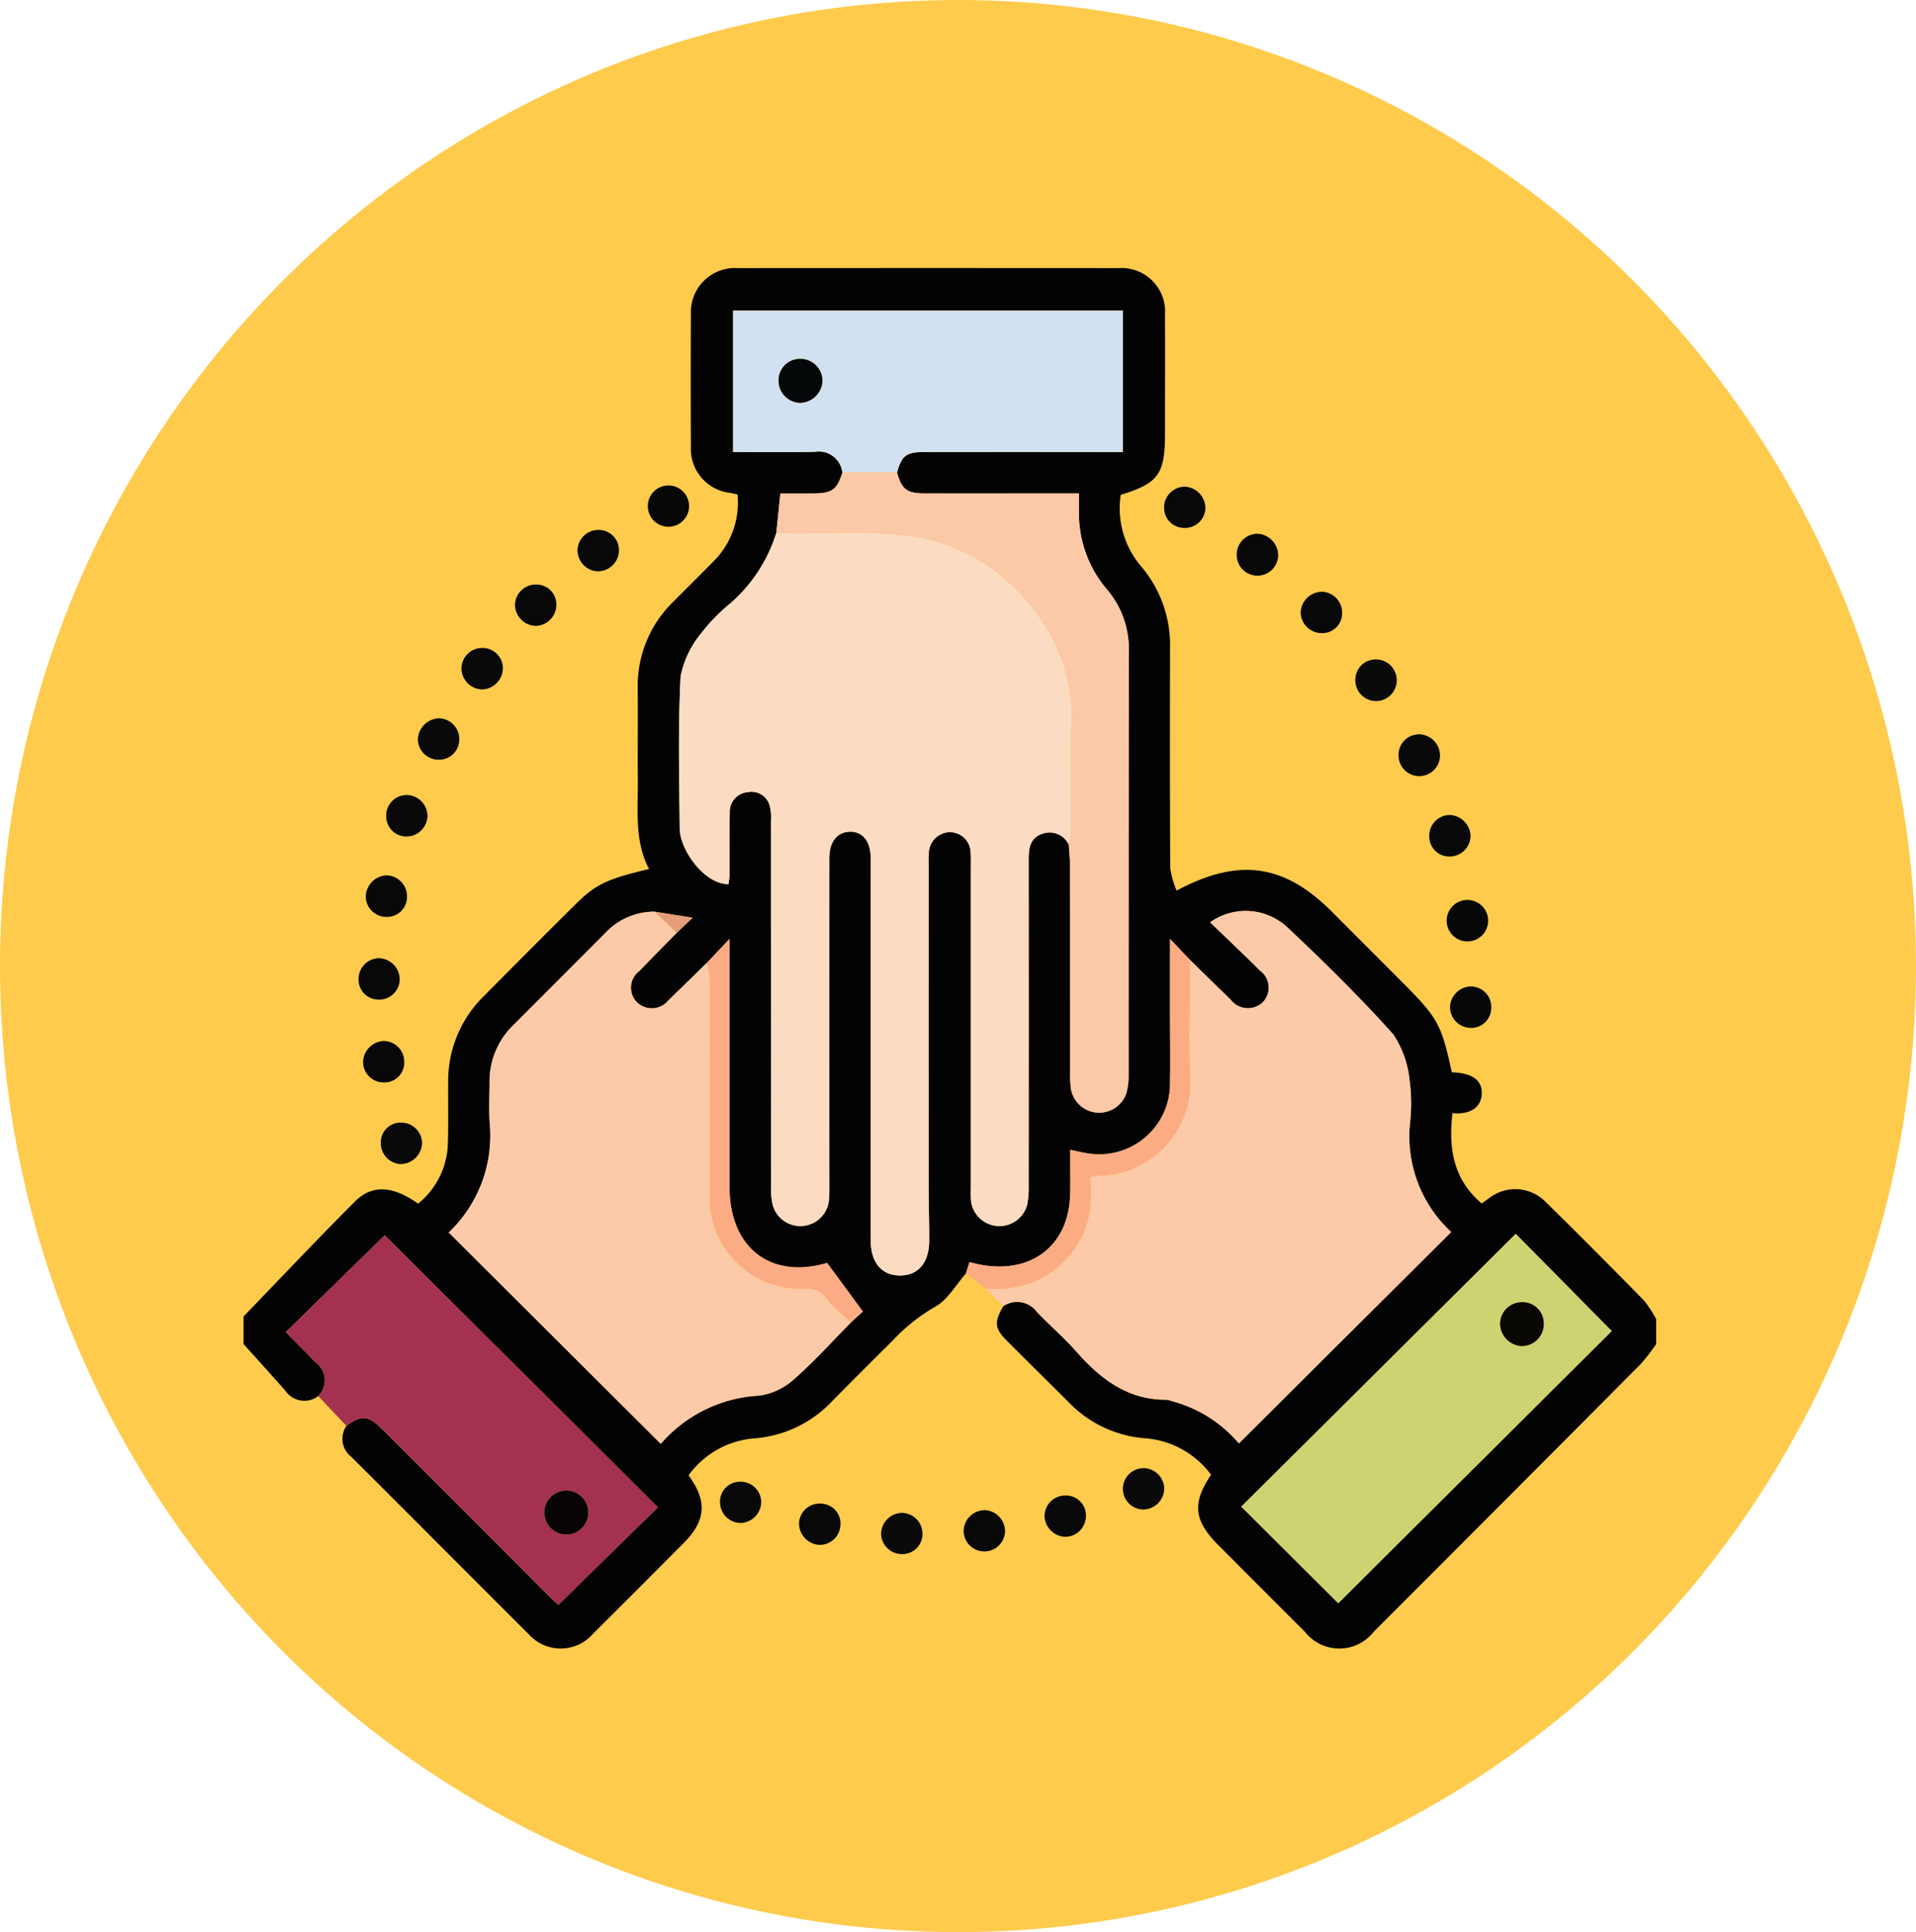 <svg xmlns="http://www.w3.org/2000/svg" width="118" height="119" viewBox="0 0 118 119">
  <g id="Grupo_166666" data-name="Grupo 166666" transform="translate(3526 11231)">
    <ellipse id="Elipse_4767" data-name="Elipse 4767" cx="59" cy="59.5" rx="59" ry="59.5" transform="translate(-3526 -11231)" fill="#ffb500" opacity="0.7"/>
    <g id="Grupo_165754" data-name="Grupo 165754" transform="translate(-3511 -11220.475)">
      <g id="Grupo_165086" data-name="Grupo 165086" transform="translate(0 5.983)">
        <path id="Trazado_146771" data-name="Trazado 146771" d="M0,70.556c2.289-2.372,4.552-4.772,6.881-7.1,1.043-1.044,2.346-.939,3.868.153a4.916,4.916,0,0,0,1.831-3.651c.043-1.273.01-2.548.022-3.821a7.3,7.3,0,0,1,2.157-5.273c1.916-1.928,3.829-3.858,5.763-5.767,1.192-1.176,1.914-1.495,4.45-2.1-.907-1.735-.678-3.607-.692-5.451-.014-1.9.009-3.794-.006-5.69a7.224,7.224,0,0,1,2.205-5.333c.817-.824,1.645-1.638,2.457-2.467A5.1,5.1,0,0,0,30.42,19.92l-.489-.094a2.716,2.716,0,0,1-2.379-2.839q-.022-4.077,0-8.153a2.715,2.715,0,0,1,2.9-2.846q11.721-.008,23.441,0a2.684,2.684,0,0,1,2.856,2.879c.01,2.435,0,4.869,0,7.3,0,2.515-.391,3.061-2.728,3.787a5.5,5.5,0,0,0,1.266,4.412,7.486,7.486,0,0,1,1.771,5.089c-.007,4.5-.013,9,.015,13.5a5.435,5.435,0,0,0,.393,1.372c3.835-2.053,6.634-1.632,9.555,1.295q2.16,2.164,4.32,4.328c2.225,2.233,2.42,2.589,3.073,5.571,1.245.031,1.876.484,1.843,1.321s-.716,1.3-1.806,1.189c-.238,2.107.012,4.048,1.8,5.564.137-.1.29-.2.441-.31a2.616,2.616,0,0,1,3.491.209c2.043,2,4.056,4.031,6.058,6.073A6.938,6.938,0,0,1,87,70.726v1.529a12.428,12.428,0,0,1-.967,1.245Q77.826,81.751,69.6,89.979a2.69,2.69,0,0,1-4.233,0q-2.676-2.67-5.343-5.349c-1.508-1.514-1.613-2.583-.438-4.324a5.55,5.55,0,0,0-4.024-2.244A7.29,7.29,0,0,1,50.83,75.85c-1.264-1.259-2.534-2.512-3.795-3.774-.787-.787-.823-1.164-.239-2.157a1.513,1.513,0,0,1,2.048.341c.8.842,1.686,1.6,2.453,2.469,1.495,1.692,3.173,2.981,5.567,2.957a1.47,1.47,0,0,1,.326.089,8.146,8.146,0,0,1,4.11,2.6L74.374,65.353A8.006,8.006,0,0,1,71.841,58.6a10.438,10.438,0,0,0-.027-2.541A6.2,6.2,0,0,0,70.8,53.175c-2.075-2.314-4.3-4.5-6.566-6.632a3.773,3.773,0,0,0-4.707-.264c1.03.995,2.057,1.963,3.057,2.96a1.3,1.3,0,0,1,.145,2.006,1.341,1.341,0,0,1-1.95-.214c-.831-.805-1.657-1.617-2.484-2.426l-1.235-1.3c0,1.646,0,3.057,0,4.467,0,1.441.02,2.883,0,4.324a4.353,4.353,0,0,1-4.936,4.436c-.378-.043-.749-.145-1.208-.236,0,.381,0,.688,0,.994-.008.734.032,1.473-.036,2.2-.288,3.094-2.887,4.672-6.17,3.718l-.219.7c-.628.706-1.134,1.639-1.915,2.06a11.065,11.065,0,0,0-2.556,2.029Q38.121,73.88,36.24,75.78a7.319,7.319,0,0,1-4.779,2.284,5.515,5.515,0,0,0-4.055,2.278c1.159,1.585,1.075,2.784-.289,4.157q-2.781,2.8-5.578,5.583a2.64,2.64,0,0,1-3.985.036C13.906,86.486,10.28,82.83,6.634,79.2a1.4,1.4,0,0,1-.3-1.9c.89-.687,1.353-.654,2.192.184q5.162,5.162,10.319,10.329c.214.214.441.414.539.506l6.134-6.011L8.695,65.558,2.608,71.513a.114.114,0,0,0,.027.043c.6.6,1.195,1.205,1.787,1.813A1.368,1.368,0,0,1,4.6,75.459a1.414,1.414,0,0,1-2.026-.33C1.726,74.165.86,73.213,0,72.255v-1.7M40.247,18.574c.292-1.044.562-1.256,1.685-1.258q5.644-.008,11.289,0h.933V8.606H30.148v8.708c1.709,0,3.371.026,5.032-.01a1.462,1.462,0,0,1,1.7,1.271c-.342,1.065-.633,1.281-1.756,1.289-.691.005-1.382,0-2.064,0-.092.884-.172,1.66-.252,2.435a9.473,9.473,0,0,1-2.839,4.343,11.005,11.005,0,0,0-1.774,1.82,5.978,5.978,0,0,0-1.281,2.68c-.159,3.106-.087,6.225-.054,9.338.015,1.411,1.584,3.484,3.009,3.444.02-.207.058-.422.059-.637.007-1.246-.017-2.492.015-3.737a1.208,1.208,0,0,1,1.106-1.288,1.165,1.165,0,0,1,1.343.794,2.942,2.942,0,0,1,.086,1.006q.006,11.254.007,22.507a4.53,4.53,0,0,0,.095,1.091,1.768,1.768,0,0,0,3.474-.3c.029-.309.022-.622.022-.933q0-10.065,0-20.129c0-.99.491-1.583,1.263-1.6s1.263.574,1.284,1.558c0,.226,0,.453,0,.679q0,11.466,0,22.932c0,1.382.693,2.178,1.832,2.164,1.1-.014,1.762-.791,1.77-2.134.006-1.132-.036-2.264-.036-3.4q-.006-9.852,0-19.7c0-.255-.014-.511.011-.764a1.321,1.321,0,0,1,1.3-1.309,1.286,1.286,0,0,1,1.278,1.312c.022.253.009.509.009.764q0,9.937,0,19.874a7.333,7.333,0,0,0,.012.764,1.765,1.765,0,0,0,3.46.227,5.511,5.511,0,0,0,.092-1.18q.008-10.065,0-20.129c0-.665.108-1.273.814-1.522a1.312,1.312,0,0,1,1.657.662c.026.451.074.9.075,1.353q.009,6.33.006,12.659a6.913,6.913,0,0,0,.047,1.016,1.765,1.765,0,0,0,3.424.248,4.363,4.363,0,0,0,.127-1.172q.01-13,.013-26a5.654,5.654,0,0,0-1.345-3.825A7.207,7.207,0,0,1,51.447,21.1c-.005-.388,0-.777,0-1.237H50.419c-2.832,0-5.664,0-8.5,0-1.075,0-1.394-.261-1.676-1.288M25.314,45.624a4.139,4.139,0,0,0-3.025,1.309q-2.854,2.852-5.7,5.709a4.81,4.81,0,0,0-1.433,3.516c-.005.821-.043,1.645.006,2.463a8.227,8.227,0,0,1-2.522,6.763c-.03.029-.018.1,0,0L25.695,78.4a8.618,8.618,0,0,1,6.076-2.971,4.023,4.023,0,0,0,2.105-.986c1.25-1.1,2.369-2.344,3.541-3.529l.723-.664-2.2-2.989c-3.446,1.019-6.008-.9-6.009-4.676q0-7.13,0-14.259v-1.02l-1.4,1.481c-.783.764-1.56,1.535-2.35,2.291a1.315,1.315,0,0,1-1.942.13,1.278,1.278,0,0,1,.145-1.934c.759-.789,1.53-1.566,2.3-2.349L27.654,46l-2.339-.375m42.1,42.591L84.259,71.451l-5.911-5.985-16.9,16.8,5.965,5.944" transform="translate(0 -5.983)" fill="#040303"/>
        <path id="Trazado_146773" data-name="Trazado 146773" d="M419.856,174.988a1.311,1.311,0,0,1,1.3,1.289,1.276,1.276,0,0,1-2.552.021,1.262,1.262,0,0,1,1.254-1.31" transform="translate(-347.472 -146.27)" fill="#090909"/>
        <path id="Trazado_146774" data-name="Trazado 146774" d="M362.5,103.589a1.276,1.276,0,0,1-2.552.032,1.281,1.281,0,0,1,1.25-1.322,1.331,1.331,0,0,1,1.3,1.29" transform="translate(-298.782 -85.933)" fill="#080808"/>
        <path id="Trazado_146775" data-name="Trazado 146775" d="M384.438,125.864a1.3,1.3,0,0,1-1.3-1.277,1.326,1.326,0,0,1,1.317-1.272,1.283,1.283,0,0,1,1.234,1.254,1.222,1.222,0,0,1-1.249,1.295" transform="translate(-318.034 -103.377)" fill="#080808"/>
        <path id="Trazado_146776" data-name="Trazado 146776" d="M42.925,258.665a1.228,1.228,0,0,1-1.241-1.3,1.277,1.277,0,0,1,1.234-1.249,1.316,1.316,0,0,1,1.3,1.284,1.266,1.266,0,0,1-1.3,1.27" transform="translate(-34.601 -213.609)" fill="#080808"/>
        <path id="Trazado_146777" data-name="Trazado 146777" d="M54.242,198.264a1.3,1.3,0,0,1-1.3,1.28,1.246,1.246,0,0,1-1.244-1.227,1.27,1.27,0,0,1,1.237-1.329,1.3,1.3,0,0,1,1.306,1.276" transform="translate(-42.914 -164.532)" fill="#090909"/>
        <path id="Trazado_146778" data-name="Trazado 146778" d="M80.224,143.685a1.261,1.261,0,0,1,1.312,1.249,1.331,1.331,0,0,1-1.284,1.308,1.31,1.31,0,0,1-1.266-1.23,1.273,1.273,0,0,1,1.238-1.327" transform="translate(-65.563 -120.286)" fill="#090909"/>
        <path id="Trazado_146779" data-name="Trazado 146779" d="M45.847,287.44a1.22,1.22,0,0,1-1.284,1.258,1.265,1.265,0,0,1-1.252-1.229,1.328,1.328,0,0,1,1.264-1.324,1.274,1.274,0,0,1,1.272,1.3" transform="translate(-35.951 -238.539)" fill="#080808"/>
        <path id="Trazado_146780" data-name="Trazado 146780" d="M431.029,206.8a1.228,1.228,0,0,1-1.276-1.272,1.27,1.27,0,0,1,1.282-1.284,1.34,1.34,0,0,1,1.259,1.251,1.282,1.282,0,0,1-1.265,1.305" transform="translate(-356.729 -170.557)" fill="#080808"/>
        <path id="Trazado_146781" data-name="Trazado 146781" d="M50.984,318.292a1.286,1.286,0,0,1-1.239-1.332,1.215,1.215,0,0,1,1.319-1.22A1.275,1.275,0,0,1,52.284,317a1.331,1.331,0,0,1-1.3,1.291" transform="translate(-41.292 -263.104)" fill="#090909"/>
        <path id="Trazado_146782" data-name="Trazado 146782" d="M149.061,86.044a1.271,1.271,0,1,1-2.541-.007,1.271,1.271,0,0,1,2.541.007" transform="translate(-121.623 -71.413)" fill="#070707"/>
        <path id="Trazado_146783" data-name="Trazado 146783" d="M100.91,121.991a1.3,1.3,0,0,1-1.3,1.269A1.324,1.324,0,0,1,98.364,122a1.283,1.283,0,0,1,1.281-1.288,1.223,1.223,0,0,1,1.266,1.277" transform="translate(-81.649 -101.219)" fill="#080808"/>
        <path id="Trazado_146784" data-name="Trazado 146784" d="M46.833,227.425a1.229,1.229,0,0,1-1.285,1.261,1.268,1.268,0,0,1-1.253-1.229,1.332,1.332,0,0,1,1.264-1.328,1.283,1.283,0,0,1,1.274,1.3" transform="translate(-36.768 -188.722)" fill="#080808"/>
        <path id="Trazado_146785" data-name="Trazado 146785" d="M64.475,171.73a1.277,1.277,0,0,1-1.3-1.269,1.351,1.351,0,0,1,1.315-1.283,1.28,1.28,0,0,1,1.234,1.251,1.241,1.241,0,0,1-1.249,1.3" transform="translate(-52.44 -141.447)" fill="#0a0a0a"/>
        <path id="Trazado_146786" data-name="Trazado 146786" d="M439.81,267.633a1.233,1.233,0,0,1-1.253,1.295,1.288,1.288,0,0,1-1.283-1.289,1.319,1.319,0,0,1,1.237-1.263,1.258,1.258,0,0,1,1.3,1.258" transform="translate(-362.971 -222.128)" fill="#070707"/>
        <path id="Trazado_146787" data-name="Trazado 146787" d="M336.19,86.545a1.263,1.263,0,0,1-1.335,1.222,1.232,1.232,0,0,1-1.211-1.25,1.282,1.282,0,0,1,1.275-1.29,1.337,1.337,0,0,1,1.27,1.319" transform="translate(-276.951 -71.761)" fill="#080808"/>
        <path id="Trazado_146788" data-name="Trazado 146788" d="M122.307,103.456a1.308,1.308,0,0,1-1.276-1.31,1.286,1.286,0,0,1,1.33-1.243,1.249,1.249,0,0,1,1.223,1.249,1.3,1.3,0,0,1-1.277,1.3" transform="translate(-100.464 -84.773)" fill="#080808"/>
        <path id="Trazado_146789" data-name="Trazado 146789" d="M404.266,147.848a1.283,1.283,0,0,1,1.244,1.326,1.275,1.275,0,0,1-2.549-.075,1.25,1.25,0,0,1,1.305-1.251" transform="translate(-334.489 -123.742)" fill="#0a0a0a"/>
        <path id="Trazado_146790" data-name="Trazado 146790" d="M437.217,235.032a1.277,1.277,0,0,1,.111,2.552,1.277,1.277,0,1,1-.111-2.552" transform="translate(-361.9 -196.111)" fill="#070707"/>
        <path id="Trazado_146791" data-name="Trazado 146791" d="M181.811,121.176a1.312,1.312,0,0,0-1.657-.662c-.706.25-.814.858-.814,1.523q.008,10.065,0,20.129a5.513,5.513,0,0,1-.092,1.18,1.765,1.765,0,0,1-3.46-.227,7.33,7.33,0,0,1-.012-.764q0-9.937,0-19.874c0-.255.013-.511-.009-.764a1.286,1.286,0,0,0-1.278-1.311,1.32,1.32,0,0,0-1.3,1.309c-.025.253-.011.509-.012.764q0,9.852,0,19.7c0,1.132.043,2.264.036,3.4-.008,1.343-.668,2.121-1.77,2.134-1.139.014-1.831-.782-1.832-2.164q-.009-11.466,0-22.932c0-.227,0-.453,0-.68-.021-.984-.509-1.575-1.284-1.558s-1.262.61-1.263,1.6q-.009,10.065,0,20.129c0,.311.007.624-.022.933a1.768,1.768,0,0,1-3.474.3,4.53,4.53,0,0,1-.095-1.091q-.008-11.254-.007-22.507a2.942,2.942,0,0,0-.086-1.006,1.165,1.165,0,0,0-1.343-.794,1.208,1.208,0,0,0-1.106,1.288c-.032,1.245-.008,2.491-.015,3.737,0,.215-.039.43-.059.637-1.426.04-2.994-2.033-3.009-3.444-.033-3.113-.106-6.233.054-9.338a5.977,5.977,0,0,1,1.281-2.68,11.011,11.011,0,0,1,1.774-1.82,9.473,9.473,0,0,0,2.839-4.343c2.981.129,5.97-.247,8.947.314,5.11.963,9.336,5.976,9.23,11.042-.048,2.317,0,4.635-.015,6.953a5.626,5.626,0,0,1-.144.89" transform="translate(-130.986 -85.661)" fill="#fbdcc3"/>
        <path id="Trazado_146792" data-name="Trazado 146792" d="M270.069,263.349l-1.09-1.06.763,0a5.74,5.74,0,0,0,5.664-4.834,14.327,14.327,0,0,0,.015-2.072c.306-.032.445-.052.584-.061a5.717,5.717,0,0,0,5.574-5.911c-.1-2.454-.013-4.915-.009-7.373.828.809,1.653,1.621,2.485,2.426a1.341,1.341,0,0,0,1.95.214,1.3,1.3,0,0,0-.144-2.006c-1-1-2.027-1.965-3.057-2.96a3.773,3.773,0,0,1,4.707.264c2.267,2.13,4.492,4.318,6.566,6.632a6.2,6.2,0,0,1,1.012,2.881,10.429,10.429,0,0,1,.027,2.54,8.005,8.005,0,0,0,2.533,6.756L284.573,271.8a8.147,8.147,0,0,0-4.11-2.6,1.481,1.481,0,0,0-.326-.089c-2.394.024-4.073-1.265-5.567-2.957-.767-.868-1.655-1.627-2.453-2.469a1.514,1.514,0,0,0-2.048-.341" transform="translate(-223.274 -199.414)" fill="#fccaa9"/>
        <path id="Trazado_146793" data-name="Trazado 146793" d="M99.06,264.559c-1.172,1.186-2.291,2.433-3.541,3.529a4.024,4.024,0,0,1-2.105.986,8.618,8.618,0,0,0-6.076,2.971L74.277,259.031c-.014.1-.027.028,0,0a8.226,8.226,0,0,0,2.521-6.763c-.049-.818-.012-1.642-.006-2.463a4.81,4.81,0,0,1,1.433-3.516q2.856-2.85,5.7-5.708a4.139,4.139,0,0,1,3.025-1.309l1.361,1.3c-.766.782-1.537,1.56-2.3,2.349a1.278,1.278,0,0,0-.145,1.934,1.315,1.315,0,0,0,1.942-.129c.79-.757,1.567-1.527,2.35-2.291a5.152,5.152,0,0,1,.182.955c.012,4.574.006,9.147.015,13.721a3.912,3.912,0,0,0,.132,1.079,5.581,5.581,0,0,0,5.813,4.3,1.389,1.389,0,0,1,1.247.644,12.834,12.834,0,0,0,1.5,1.428" transform="translate(-61.643 -199.629)" fill="#fccaa9"/>
        <path id="Trazado_146794" data-name="Trazado 146794" d="M184.153,31.387a1.462,1.462,0,0,0-1.7-1.271c-1.661.037-3.323.01-5.032.01V21.419h24.005v8.708h-.933q-5.644,0-11.289,0c-1.123,0-1.393.214-1.685,1.258h-3.366M181.571,27.1a1.418,1.418,0,0,0,1.355-1.353,1.362,1.362,0,0,0-1.413-1.356,1.316,1.316,0,0,0-1.29,1.373,1.359,1.359,0,0,0,1.348,1.335" transform="translate(-147.272 -18.796)" fill="#d2e1f1"/>
        <path id="Trazado_146795" data-name="Trazado 146795" d="M19.074,368.323l-1.734-1.838a1.369,1.369,0,0,0-.182-2.091c-.592-.608-1.191-1.209-1.787-1.813a.115.115,0,0,1-.027-.043l6.087-5.955,16.826,16.749-6.134,6.011c-.1-.092-.325-.292-.539-.506q-5.16-5.164-10.319-10.329c-.839-.839-1.3-.871-2.192-.184m14.9,5.314a1.354,1.354,0,0,0-2.708.041,1.354,1.354,0,1,0,2.708-.041" transform="translate(-12.737 -297.008)" fill="#a3314f"/>
        <path id="Trazado_146796" data-name="Trazado 146796" d="M367.605,378.791l-5.965-5.944,16.9-16.8,5.911,5.986-16.843,16.763m11.311-18.539a1.342,1.342,0,0,0-1.341,1.353,1.4,1.4,0,0,0,1.369,1.353,1.359,1.359,0,0,0,1.324-1.38,1.307,1.307,0,0,0-1.351-1.326" transform="translate(-300.189 -296.559)" fill="#ced371"/>
        <path id="Trazado_146797" data-name="Trazado 146797" d="M197.147,80.082h3.366c.283,1.027.6,1.285,1.676,1.288,2.832.007,5.664,0,8.5,0h1.027c0,.46,0,.848,0,1.237a7.209,7.209,0,0,0,1.728,4.678,5.653,5.653,0,0,1,1.345,3.825q-.025,13-.013,26a4.37,4.37,0,0,1-.127,1.172,1.765,1.765,0,0,1-3.424-.248,6.89,6.89,0,0,1-.047-1.016q0-6.33-.006-12.659c0-.451-.049-.9-.075-1.353a5.627,5.627,0,0,0,.144-.89c.012-2.318-.033-4.636.015-6.953.106-5.066-4.121-10.078-9.23-11.042-2.977-.561-5.967-.185-8.947-.314l.252-2.435c.682,0,1.373,0,2.064,0,1.124-.008,1.415-.224,1.757-1.289" transform="translate(-160.267 -67.491)" fill="#fbc8a8"/>
        <path id="Trazado_146798" data-name="Trazado 146798" d="M275.616,250.439c0,2.458-.092,4.92.009,7.373a5.717,5.717,0,0,1-5.574,5.911c-.139.009-.278.029-.584.061a14.33,14.33,0,0,1-.015,2.072,5.74,5.74,0,0,1-5.664,4.834l-.763,0-1.219-.954.219-.7c3.282.954,5.882-.624,6.17-3.718.068-.729.028-1.468.036-2.2,0-.306,0-.612,0-.994.459.091.83.193,1.208.236a4.353,4.353,0,0,0,4.936-4.436c.025-1.441,0-2.883,0-4.324v-4.467l1.234,1.3" transform="translate(-217.32 -207.818)" fill="#fbac83"/>
        <path id="Trazado_146799" data-name="Trazado 146799" d="M176.762,272.773a12.833,12.833,0,0,1-1.5-1.429,1.389,1.389,0,0,0-1.247-.644,5.581,5.581,0,0,1-5.813-4.3,3.913,3.913,0,0,1-.132-1.079c-.009-4.574,0-9.147-.015-13.721a5.152,5.152,0,0,0-.182-.955l1.4-1.482v1.02q0,7.13,0,14.259c0,3.777,2.564,5.694,6.009,4.676l2.2,2.989-.723.664" transform="translate(-139.345 -207.843)" fill="#fcac84"/>
        <path id="Trazado_146800" data-name="Trazado 146800" d="M150.339,240.571l-1.361-1.3,2.339.375-.978.925" transform="translate(-123.663 -199.629)" fill="#e59e7a"/>
        <path id="Trazado_146801" data-name="Trazado 146801" d="M321.246,442.213a1.315,1.315,0,0,1-1.267,1.316,1.274,1.274,0,0,1-.077-2.546,1.289,1.289,0,0,1,1.344,1.23" transform="translate(-264.544 -367.066)" fill="#090909"/>
        <path id="Trazado_146802" data-name="Trazado 146802" d="M292.853,452.183a1.285,1.285,0,0,1-1.316,1.255,1.336,1.336,0,0,1-1.235-1.27,1.276,1.276,0,0,1,1.295-1.274,1.229,1.229,0,0,1,1.256,1.289" transform="translate(-240.974 -375.294)" fill="#090909"/>
        <path id="Trazado_146803" data-name="Trazado 146803" d="M233.619,458.438a1.241,1.241,0,0,1-1.27,1.279,1.285,1.285,0,0,1-1.278-1.2,1.309,1.309,0,0,1,1.242-1.339,1.285,1.285,0,0,1,1.306,1.263" transform="translate(-191.806 -380.507)" fill="#0a0a0a"/>
        <path id="Trazado_146804" data-name="Trazado 146804" d="M175.226,447.105a1.316,1.316,0,0,1-1.257,1.323,1.287,1.287,0,0,1-1.277-1.2,1.225,1.225,0,0,1,1.195-1.341,1.273,1.273,0,0,1,1.34,1.222" transform="translate(-143.345 -371.134)" fill="#080808"/>
        <path id="Trazado_146805" data-name="Trazado 146805" d="M262.264,456.177a1.312,1.312,0,0,1,1.276,1.307,1.276,1.276,0,0,1-2.551,0,1.3,1.3,0,0,1,1.275-1.3" transform="translate(-216.642 -379.679)" fill="#080808"/>
        <path id="Trazado_146806" data-name="Trazado 146806" d="M202.693,453.849a1.222,1.222,0,0,1,1.183,1.355,1.28,1.28,0,0,1-1.3,1.183,1.331,1.331,0,0,1-1.248-1.342,1.264,1.264,0,0,1,1.362-1.2" transform="translate(-167.119 -377.745)" fill="#080808"/>
        <path id="Trazado_146807" data-name="Trazado 146807" d="M195.264,41.607a1.359,1.359,0,0,1-1.348-1.335,1.316,1.316,0,0,1,1.29-1.373,1.362,1.362,0,0,1,1.413,1.356,1.418,1.418,0,0,1-1.355,1.353" transform="translate(-160.965 -33.304)" fill="#040708"/>
        <path id="Trazado_146808" data-name="Trazado 146808" d="M111.735,450.485a1.354,1.354,0,1,1-2.708.041,1.354,1.354,0,0,1,2.708-.041" transform="translate(-90.501 -373.856)" fill="#080405"/>
        <path id="Trazado_146809" data-name="Trazado 146809" d="M456.757,380.814a1.307,1.307,0,0,1,1.351,1.326,1.359,1.359,0,0,1-1.324,1.38,1.4,1.4,0,0,1-1.369-1.353,1.342,1.342,0,0,1,1.341-1.353" transform="translate(-378.03 -317.122)" fill="#080703"/>
      </g>
    </g>
  </g>
</svg>
